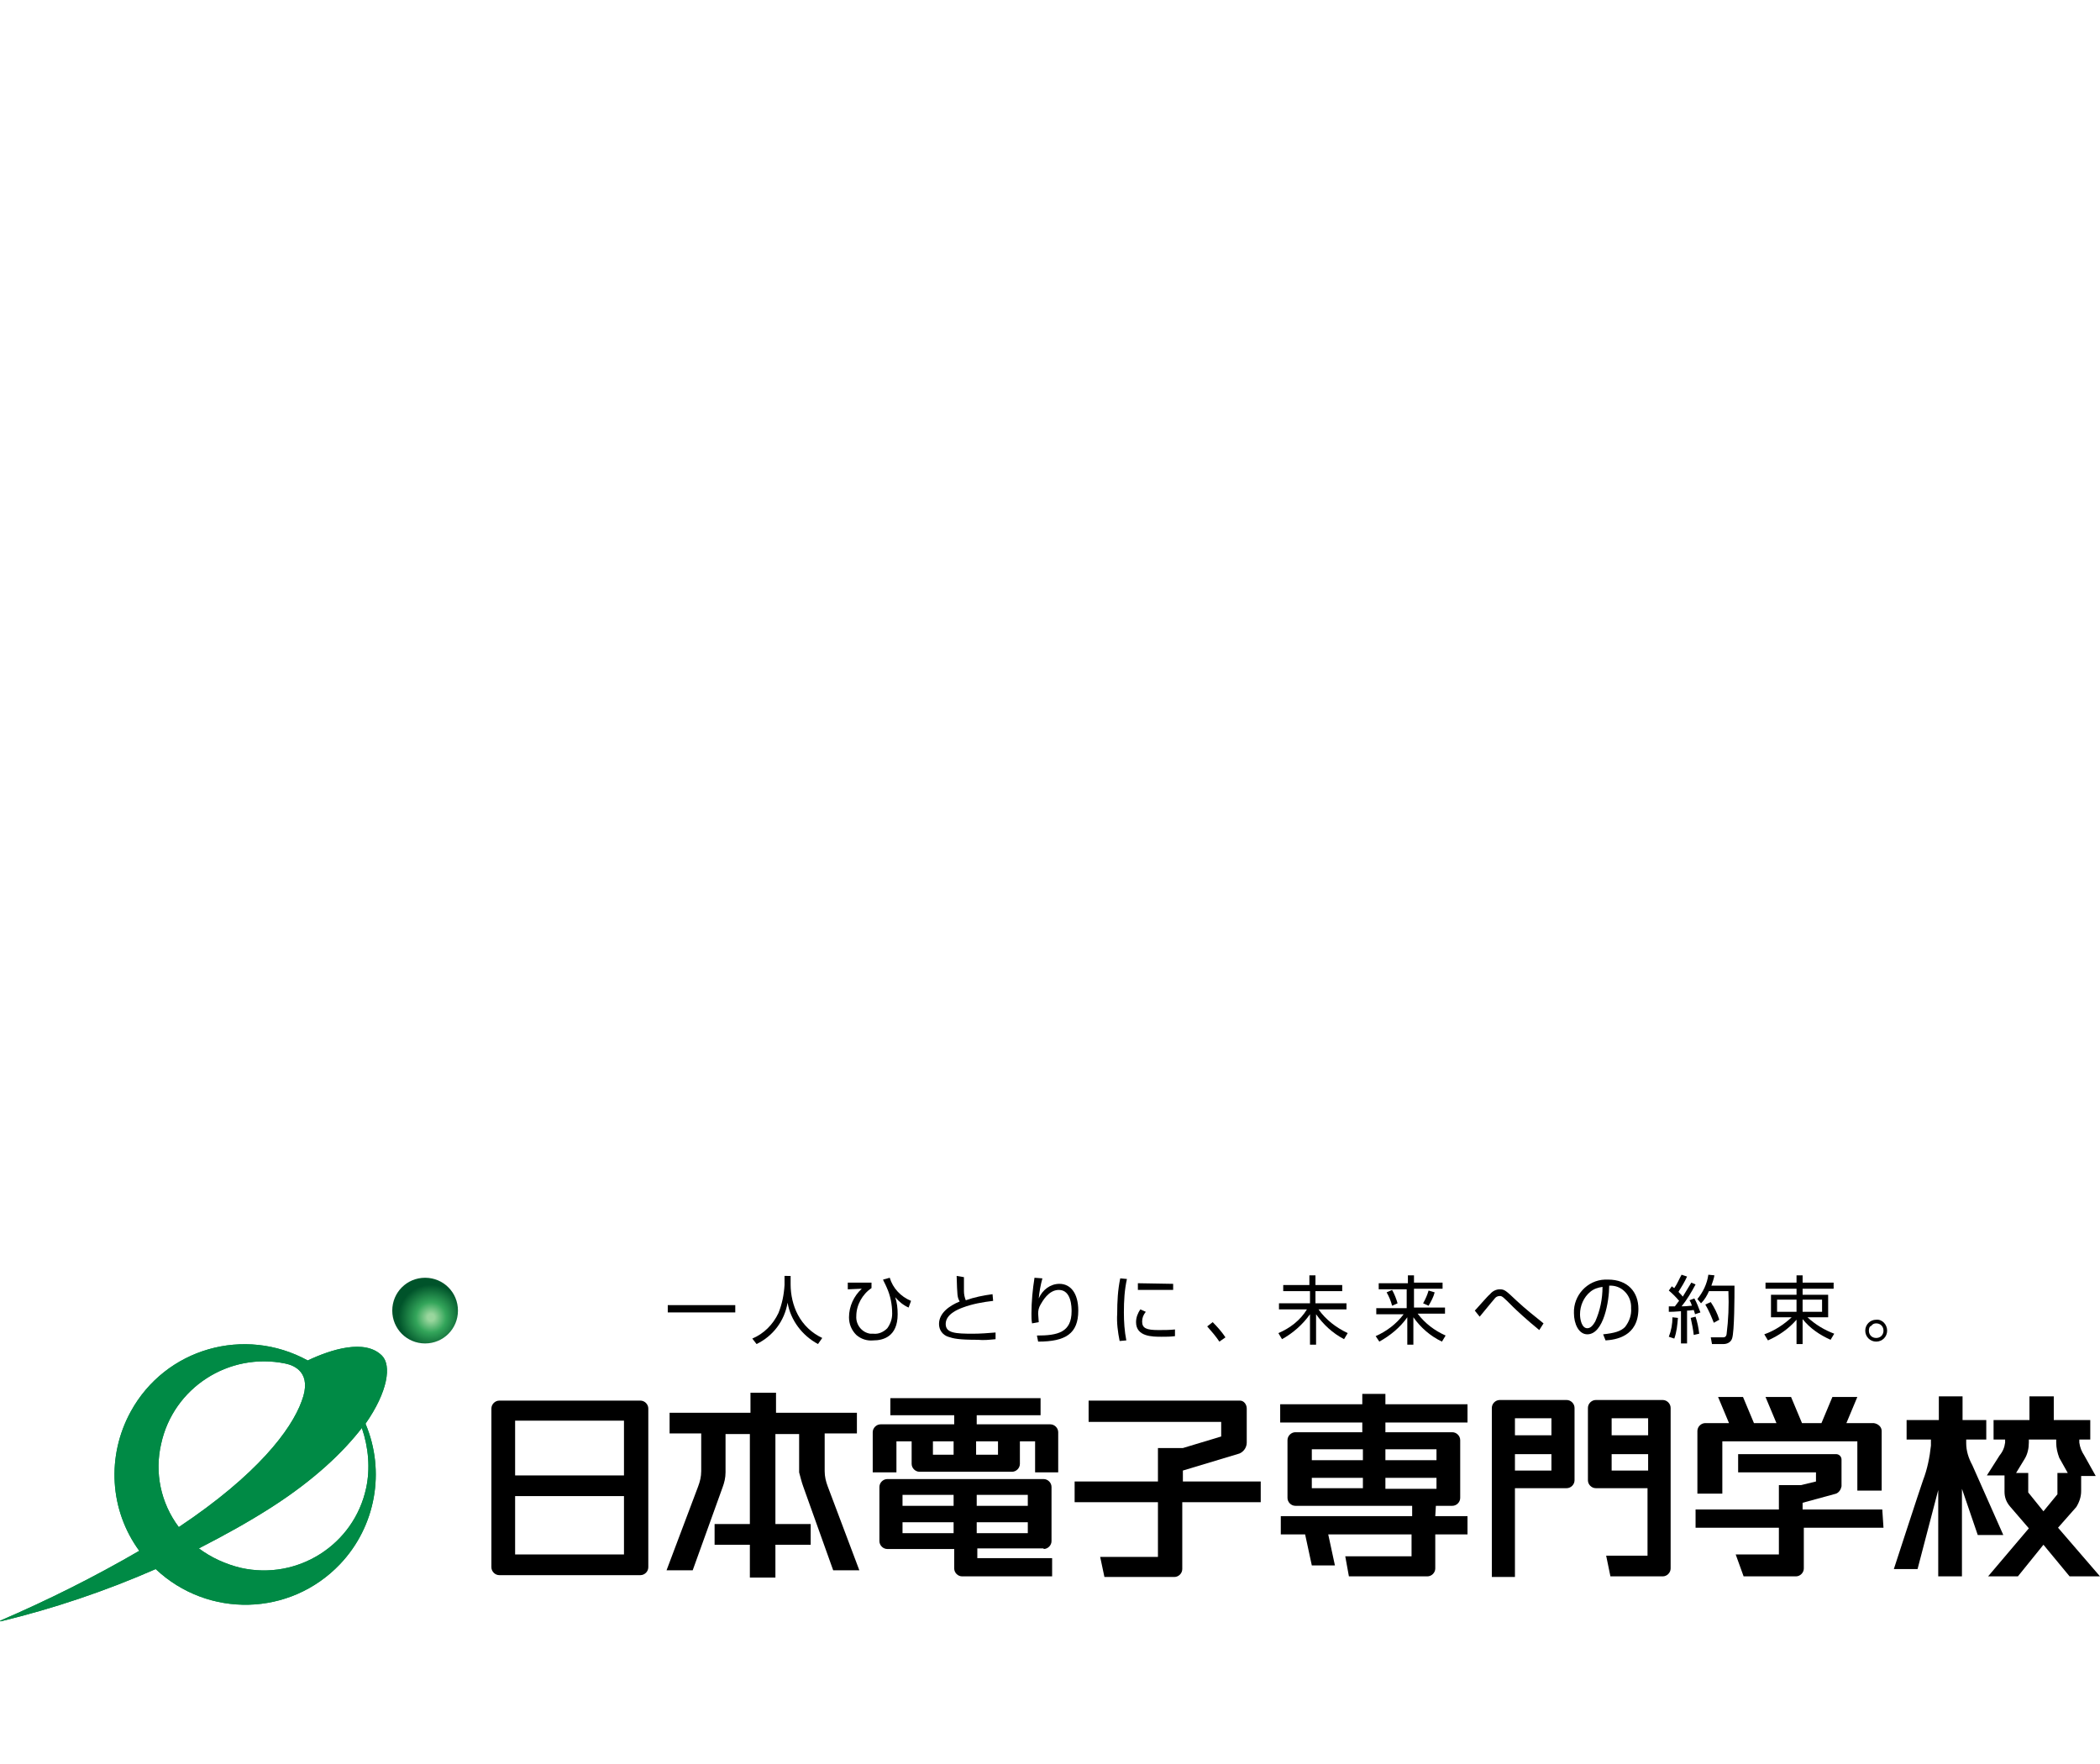 <?xml version="1.0" encoding="utf-8"?>
<!-- Generator: Adobe Illustrator 25.0.0, SVG Export Plug-In . SVG Version: 6.00 Build 0)  -->
<svg version="1.1" id="圖層_1" xmlns="http://www.w3.org/2000/svg" xmlns:xlink="http://www.w3.org/1999/xlink" x="0px" y="0px"
	 viewBox="0 0 345.3 290" style="enable-background:new 0 0 345.3 290;" xml:space="preserve">
<style type="text/css">
	.st0{fill:#008A45;}
	.st1{clip-path:url(#SVGID_2_);}
	.st2{fill:url(#長方形_106_1_);}
	.st3{fill:none;}
</style>
<g id="グループ化_47" transform="translate(0 0)">
	<g id="グループ化_45" transform="translate(0 0)">
		<g id="グループ化_40">
			<path id="パス_179" d="M82.1,230.3c-0.7,0-1.3,0.6-1.3,1.3v26.1c0,0.7,0.6,1.3,1.3,1.3h23.2c0.7,0,1.3-0.6,1.3-1.3v-26.1
				c0-0.7-0.6-1.3-1.3-1.3L82.1,230.3z M102.6,255.6H84.7V246h17.9L102.6,255.6z M102.6,242.6H84.7v-9h17.9L102.6,242.6z"/>
			<path id="パス_180" d="M132.1,244.5l4.9,13.7h4.3l-5.2-13.8c-0.3-0.8-0.5-1.6-0.5-2.5v-6.2h5.3v-3.4h-13.3v-3.3h-4.2v3.3h-13.3
				v3.4h5.2v6.2c0,0.9-0.2,1.7-0.5,2.5l-5.2,13.8h4.3l4.9-13.6c0.3-0.8,0.5-1.6,0.5-2.5v-6.3h4v14.8h-5.8v3.4h5.8v5.4h4.2v-5.4h5.8
				v-3.4h-5.8v-14.8h3.9v6.3C131.6,242.8,131.8,243.7,132.1,244.5L132.1,244.5z"/>
			<path id="パス_181" d="M172.7,234.2h-12.1v-1.5h10.5v-2.8h-24.7v2.8h10.5v1.5h-12.1c-0.7,0-1.3,0.6-1.3,1.3l0,0v6.6h3.9V237
				h2.5v3.7c0,0.7,0.6,1.3,1.3,1.3h15.2c0.7,0,1.3-0.6,1.3-1.3V237h2.5v5.1h3.8v-6.6C174,234.8,173.4,234.2,172.7,234.2L172.7,234.2
				z M153.4,237h3.4v2.2h-3.4V237z M164.1,239.2h-3.6V237h3.6V239.2z"/>
			<path id="パス_182" d="M171.6,254.7c0.7,0,1.3-0.6,1.3-1.3v-8.9c0-0.7-0.6-1.3-1.3-1.3h-25.7c-0.7,0-1.3,0.6-1.3,1.3v8.9
				c0,0.7,0.6,1.3,1.3,1.3h11v3.2c0,0.7,0.6,1.3,1.3,1.3h14.8v-3h-12.3v-1.6H171.6z M160.6,245.8h8.4v1.8h-8.4V245.8z M160.6,250.3
				h8.4v1.8h-8.4V250.3z M148.4,245.8h8.4v1.8h-8.4V245.8z M148.4,252.1v-1.8h8.4v1.8H148.4z"/>
			<path id="パス_183" d="M207.4,243.6h-12.9v-1.8l9.3-2.8c0.7-0.3,1.2-1,1.2-1.8v-5.6c0-0.7-0.5-1.3-1.1-1.3c0,0-0.1,0-0.1,0H179
				v3.5h21.8v2.4l-6.3,1.9h-4.1v5.5h-13.7v3.4h13.7v9l-9.5,0l0.7,3.3h11.5c0.7,0,1.3-0.6,1.3-1.3v-11h12.9V243.6z"/>
			<path id="パス_184" d="M236.1,247.6h2.7c0.7,0,1.3-0.6,1.3-1.3v-9.5c0-0.7-0.6-1.3-1.3-1.3h-11v-1.6h13.5v-3h-13.5v-1.7H224
				v1.7h-13.5v3H224v1.6h-11c-0.7,0-1.3,0.6-1.3,1.3v9.5c0,0.7,0.6,1.3,1.3,1.3h19.2v1.7h-21.6v3h4l1.1,5.1h3.8l-1.1-5.1h13.7v3.6
				h-10.9l0.6,3.3h12.9c0.7,0,1.3-0.6,1.3-1.3v-5.6h5.3v-3h-5.3L236.1,247.6z M224.1,244.7h-8.4V243h8.4V244.7z M224.1,240.1h-8.4
				v-1.8h8.4V240.1z M227.8,238.3h8.4v1.8h-8.4V238.3z M227.8,243h8.4v1.8h-8.4V243z"/>
			<path id="パス_185" d="M249.1,259.2v-14.5h8.5c0.7,0,1.3-0.6,1.3-1.3v-11.9c0-0.7-0.6-1.3-1.3-1.3h-11c-0.7,0-1.3,0.6-1.3,1.3
				v27.8H249.1z M255.1,241.8h-6v-2.7h6V241.8z M255.1,236h-6v-2.8h6V236z"/>
			<path id="パス_186" d="M264.8,259.2h8.6c0.7,0,1.3-0.6,1.3-1.3c0,0,0,0,0,0v-26.4c0-0.7-0.6-1.3-1.3-1.3c0,0,0,0,0,0h-11
				c-0.7,0-1.3,0.6-1.3,1.3v11.9c0,0.7,0.6,1.3,1.3,1.3h8.5v11.1h-6.8L264.8,259.2z M271,241.8h-6v-2.7h6V241.8z M271,236h-6v-2.8h6
				V236z"/>
			<path id="パス_187" d="M309.5,248.2h-13.1v-1.1l5.5-1.5c0.5-0.2,0.8-0.7,0.9-1.2V240c0-0.5-0.4-0.9-0.9-0.9h-16.1v3h12.8v1.5
				l-2.5,0.6h-3.6v4h-13.7v3h13.7v4.4h-7.1l1.3,3.6h8.6c0.7,0,1.3-0.6,1.3-1.3v-6.7h13.1L309.5,248.2z"/>
			<path id="パス_188" d="M308.1,234h-4.5l1.8-4.3h-4.1l-1.8,4.3h-3.2l-1.8-4.3h-4.2l1.8,4.3h-3.7l-1.8-4.3h-4.1l1.8,4.3h-3.9
				c-0.7,0-1.3,0.6-1.3,1.3c0,0,0,0,0,0v10.3h4.1v-8.6h22.2v8.1h4v-9.8C309.4,234.6,308.8,234.1,308.1,234L308.1,234z"/>
			<path id="パス_189" d="M329.4,252.4l-5.1-11.5c-0.6-1.1-1-2.3-1-3.6v-0.6h3.3v-3.2h-3.9v-3.9h-3.9v3.9h-5.3v3.2h4v1
				c-0.2,1.9-0.6,3.9-1.3,5.7c-0.5,1.4-4.8,14.6-4.8,14.6h3.9l3.4-13v14.2h3.9v-14.4l2.6,7.6H329.4z"/>
			<path id="パス_190" d="M342.7,239.3c-0.4-0.6-0.7-1.3-0.8-2.1v-0.5h1.8v-3.2h-6v-3.9h-4v3.9h-5.9v3.2h1.9v0.5
				c-0.1,0.8-0.4,1.5-0.9,2.1l-2.1,3.3h2.9v2.7c0,0.9,0.3,1.7,0.9,2.4l3.1,3.6l-6.7,7.9h4.9l4.2-5.2l4.3,5.2h5l-6.9-8l3-3.4
				c0.5-0.8,0.8-1.7,0.8-2.6l0-2.5h2.4L342.7,239.3z M333.5,245.4v-3.2h-2l1.4-2.3c0.5-0.8,0.7-1.8,0.7-2.7v-0.5h4.5v0.5
				c0,0.9,0.2,1.7,0.5,2.5l1.4,2.5h-1.7v3.5l-2.3,2.8L333.5,245.4z"/>
		</g>
		<g id="グループ化_44">
			<path id="パス_191" class="st0" d="M62.8,222.9c-2.8-2.8-8.4-1-12.2,0.8c-10.4-5.7-23.4-2-29.1,8.4c-4,7.3-3.5,16.2,1.4,22.9
				c-7.4,4.3-15,8.1-22.9,11.5l0.1,0.1c8.7-2.1,17.3-5,25.5-8.6c8.6,8.1,22.1,7.8,30.3-0.8c5.9-6.2,7.5-15.3,4.2-23.1
				C63.8,228.8,64.4,224.5,62.8,222.9 M26.5,237.4c2-9.2,11.1-15.1,20.4-13.2c1.5,0.3,4.5,1.5,2.7,6.2c-1.7,4.7-7.3,12.1-20.2,20.7
				C26.4,247.1,25.4,242.1,26.5,237.4 M60.2,244.7c-2,9.3-11.3,15.2-20.6,13.1c-2.5-0.6-4.9-1.7-6.9-3.2c4.1-2.1,8.1-4.3,12-6.8
				c7-4.5,11.7-9,14.8-13C60.6,238,60.9,241.5,60.2,244.7"/>
			<g id="グループ化_43">
				<g>
					<defs>
						<path id="SVGID_1_" d="M75.3,215.5c0,3-2.4,5.4-5.4,5.4c-3,0-5.4-2.4-5.4-5.4c0-3,2.4-5.4,5.4-5.4
							C72.9,210.1,75.3,212.5,75.3,215.5C75.3,215.5,75.3,215.5,75.3,215.5z"/>
					</defs>
					<clipPath id="SVGID_2_">
						<use xlink:href="#SVGID_1_"  style="overflow:visible;"/>
					</clipPath>
					<g id="グループ化_42" class="st1">
						<g id="グループ化_41">
							
								<radialGradient id="長方形_106_1_" cx="-461.332" cy="655.729" r="0.5" gradientTransform="matrix(10.814 0 0 10.811 5059.723 -6872.501)" gradientUnits="userSpaceOnUse">
								<stop  offset="0" style="stop-color:#99D69D"/>
								<stop  offset="0.107" style="stop-color:#99D69D"/>
								<stop  offset="0.461" style="stop-color:#33A55A"/>
								<stop  offset="0.994" style="stop-color:#00532A"/>
								<stop  offset="1" style="stop-color:#00532A"/>
							</radialGradient>
							<rect id="長方形_106" x="64.5" y="210.1" class="st2" width="10.8" height="10.8"/>
							<path id="パス_192" class="st3" d="M64.5,215.5c0,3,2.4,5.4,5.4,5.4c3,0,5.4-2.4,5.4-5.4s-2.4-5.4-5.4-5.4
								c-1.4,0-2.8,0.6-3.8,1.6C65.1,212.7,64.5,214.1,64.5,215.5"/>
						</g>
					</g>
				</g>
				<path id="パス_194" class="st0" d="M62.8,222.9c-2.8-2.8-8.4-1-12.2,0.8c-10.4-5.7-23.4-2-29.1,8.4c-4,7.3-3.5,16.2,1.4,22.9
					c-7.4,4.3-15,8.1-22.9,11.5l0.1,0.1c8.7-2.1,17.3-5,25.5-8.6c8.6,8.1,22.1,7.8,30.3-0.8c5.9-6.2,7.5-15.3,4.2-23.1
					C63.8,228.8,64.4,224.5,62.8,222.9z M26.5,237.4c2-9.2,11.1-15.1,20.4-13.2c1.5,0.3,4.5,1.5,2.7,6.2
					c-1.7,4.7-7.3,12.1-20.2,20.7C26.4,247.1,25.4,242.1,26.5,237.4z M60.2,244.7c-2,9.3-11.2,15.2-20.6,13.1
					c-2.5-0.6-4.9-1.7-6.9-3.2c4.1-2.1,8.1-4.3,12-6.8c7-4.5,11.7-9,14.8-13C60.6,238,60.9,241.5,60.2,244.7L60.2,244.7z"/>
			</g>
		</g>
	</g>
	<g id="グループ化_46" transform="translate(0 0)">
		<path id="パス_195" d="M120.9,214.6v1.2h-11.1v-1.2H120.9z"/>
		<path id="パス_196" d="M130,209.7v1.5c0,1.7,0.4,3.5,1.2,5c0.9,1.7,2.3,3,4,3.8l-0.7,1c-2.6-1.4-4.5-3.9-5-6.8
			c-0.5,3-2.4,5.5-5.1,6.8l-0.7-0.9c1.9-0.8,3.4-2.3,4.3-4.2c0.6-1.5,0.9-3,1-4.6v-1.5H130z"/>
		<path id="パス_197" d="M143.3,210.8v1c-1.5,1-2.5,2.8-2.5,4.6c-0.1,1.4,0.9,2.7,2.3,2.9c0.2,0,0.3,0,0.5,0
			c0.9,0.1,1.7-0.3,2.3-0.9c0.5-0.7,0.8-1.5,0.8-2.4c0-1.5-0.3-3-0.9-4.3c-0.2-0.5-0.6-1.2-0.6-1.3l1.1-0.3c0.5,1.7,1.8,3.1,3.5,3.8
			l-0.4,1.1c-0.9-0.4-1.6-1-2.2-1.7c0.3,0.9,0.4,1.8,0.4,2.8c0,3.7-2.4,4.3-4,4.3c-1,0.1-2-0.2-2.8-0.9c-0.8-0.8-1.2-1.8-1.2-2.9
			c0-1.8,0.8-3.5,2.1-4.7l-2.3,0.1v-1.1H143.3z"/>
		<path id="パス_198" d="M158.5,210c0,0.9,0,1.5,0,2.3c0,0.5,0.1,1,0.3,1.5c1.4-0.5,2.9-0.8,4.4-1l0.1,1.1c-1.7,0.2-3.4,0.5-5,1.1
			c-0.8,0.3-2.8,1.1-2.8,2.7c0,1.5,1.6,1.6,4.5,1.6c1.2,0,2.5-0.1,3.7-0.2l0,1.1c-1,0.1-2,0.2-2.9,0.1c-3.2,0-4-0.2-4.9-0.5
			c-0.9-0.3-1.5-1.1-1.5-2.1c0-1.8,1.7-3,3.4-3.7c-0.4-0.7-0.4-0.9-0.5-4.2L158.5,210z"/>
		<path id="パス_199" d="M171.4,210.2c-0.3,1.1-0.5,2.2-0.6,3.3c0.6-1.4,1.9-2.4,3.4-2.4c1.8,0,3.1,1.5,3.1,4.4
			c0,3.8-2.1,5.1-6.6,5.1l-0.2-1c3.4,0,5.7-0.5,5.7-4c0-0.6,0-3.5-2.1-3.5c-1.7,0-2.7,1.9-3,2.4c-0.3,0.5-0.4,1-0.4,1.5
			c0,0.1,0.1,1.3,0.1,1.4l-1.1,0.2c-0.1-0.5-0.1-1.1-0.1-1.6c0-2,0.2-4,0.5-5.9L171.4,210.2z"/>
		<path id="パス_200" d="M185.3,210.3c-0.4,1.8-0.5,3.6-0.5,5.5c0,1.5,0.1,3.1,0.4,4.6l-1.1,0.1c-0.3-1.5-0.5-3-0.4-4.5
			c0-2,0.1-3.9,0.5-5.8L185.3,210.3z M188.4,215.7c-0.4,0.5-0.6,1-0.6,1.6c0,1.1,0.7,1.4,2.7,1.4c0.9,0,1.8,0,2.7-0.1v1.1
			c-0.7,0.1-1.5,0.1-2.2,0.1c-1.5,0-4.2,0-4.2-2.4c0-0.8,0.3-1.5,0.7-2.1L188.4,215.7z M192.9,211.1v1h-5.8v-1.1L192.9,211.1z"/>
		<path id="パス_201" d="M200.5,220.6c-0.6-0.9-1.3-1.7-2-2.5l0.9-0.7c0.8,0.8,1.5,1.6,2.1,2.5L200.5,220.6z"/>
		<path id="パス_202" d="M215.3,211.3v-1.6h1v1.6h4.4v1h-4.4v2h5.1v1h-4.6c1.2,1.7,2.9,3,4.8,3.9l-0.6,1c-1.9-1-3.4-2.4-4.6-4.1v5
			h-1v-5c-1.2,1.7-2.8,3.1-4.6,4.1l-0.6-1c1.9-0.8,3.6-2.1,4.7-3.9h-4.6v-1h5.1v-2H211v-1H215.3z"/>
		<path id="パス_203" d="M231.5,210.9v-1.2h1v1.2h4.7v1h-4.7v3.1h5.1v1h-4.5c1.2,1.6,2.8,2.8,4.6,3.6l-0.6,1
			c-1.9-0.9-3.5-2.3-4.7-4v4.5h-1v-4.5c-1.2,1.7-2.8,3-4.6,4l-0.6-0.9c1.8-0.8,3.4-2,4.6-3.6h-4.5v-1h5v-3.1h-4.6v-1H231.5z
			 M228.9,214.7c-0.2-0.8-0.5-1.5-0.9-2.2l0.9-0.4c0.4,0.7,0.7,1.5,0.9,2.2L228.9,214.7z M234,214.3c0.4-0.7,0.7-1.4,0.9-2.1l1,0.3
			c-0.2,0.8-0.6,1.5-1,2.2L234,214.3z"/>
		<path id="パス_204" d="M253.1,218.7c-2.1-1.7-3.9-3.4-4.3-3.8c-1.7-1.7-1.8-1.8-2.2-1.8c-0.4,0-0.7,0.2-0.9,0.5
			c-0.2,0.2-0.4,0.5-2.4,2.9l-0.8-1c0.4-0.4,2.1-2.4,2.5-2.7c0.4-0.5,1-0.8,1.6-0.8c0.8,0,1,0.2,2.8,1.9c1.4,1.3,2.9,2.5,4.4,3.7
			L253.1,218.7z"/>
		<path id="パス_205" d="M263.6,219.4c1.9-0.2,2.9-0.5,3.6-1.2c0.7-0.9,1.1-2,1-3.1c0.1-1.9-1.3-3.6-3.2-3.7c-0.1,0-0.3,0-0.4,0
			c0,2.5-0.9,8-3.6,8c-1.4,0-2.2-1.7-2.2-3.5c-0.1-2.9,2.2-5.4,5.1-5.5c0.2,0,0.4,0,0.5,0c3.3,0,5,2.1,5,4.8c0,4.6-3.8,5.1-5.4,5.2
			L263.6,219.4z M261.5,212.4c-1.1,0.9-1.7,2.3-1.7,3.7c0,0.9,0.3,2.3,1.2,2.3c0.6,0,1-0.6,1.3-1.1c0.8-1.8,1.2-3.7,1.2-5.7
			C262.8,211.7,262.1,211.9,261.5,212.4L261.5,212.4z"/>
		<path id="パス_206" d="M278.8,211.2c-0.7,1.3-1.4,2.5-2.3,3.6c0.9,0,1.3-0.1,1.7-0.1c-0.1-0.3-0.2-0.6-0.4-0.9l0.8-0.3
			c0.4,0.7,0.7,1.5,1,2.3l-0.9,0.3c0-0.2-0.1-0.3-0.2-0.7c-0.7,0.1-0.9,0.1-1.1,0.1v5.4h-1v-5.3c-1.2,0.1-1.5,0.1-2,0.1l0-0.9
			c0.3,0,0.4,0,1,0c0.4-0.5,0.5-0.7,0.7-0.9c-0.5-0.6-1.1-1.2-1.7-1.7l0.5-0.7c0.1,0.1,0.2,0.2,0.4,0.3c0.5-0.7,0.8-1.5,1.2-2.2
			l0.9,0.3c-0.4,0.9-0.9,1.7-1.4,2.5c0,0.1,0.4,0.4,0.7,0.8c0.5-0.8,0.9-1.5,1.4-2.3L278.8,211.2z M274.4,219.8
			c0.4-1,0.6-2.1,0.6-3.2l0.9,0.1c-0.1,1.2-0.2,2.3-0.6,3.4L274.4,219.8z M278.5,219.5c-0.1-0.9-0.3-1.9-0.5-2.8l0.8-0.2
			c0.3,0.9,0.5,1.9,0.6,2.8L278.5,219.5z M279.1,213.6c0.9-1.1,1.6-2.5,1.8-4l1,0.1c-0.1,0.6-0.3,1.1-0.5,1.7h3.8
			c0,1.6,0,7.6-0.4,8.7c-0.2,0.6-0.8,0.9-1.4,0.9h-1.9l-0.2-1.1l1.9,0c0.3,0,0.6,0,0.7-0.5c0.3-2.4,0.4-4.7,0.3-7.1H281
			c-0.3,0.7-0.7,1.4-1.3,2L279.1,213.6z M281.8,217.5c-0.4-1-0.8-2-1.4-3l0.9-0.4c0.6,0.9,1.1,1.9,1.4,2.9L281.8,217.5z"/>
		<path id="パス_207" d="M301,220.3c-1.8-0.8-3.4-1.9-4.6-3.4v4.1h-1v-4c-1.3,1.5-2.9,2.6-4.7,3.4l-0.6-1c1.7-0.6,3.2-1.6,4.5-2.8
			h-3.4v-3.7h4.2v-1h-5.1v-1h5.1v-1.2h1v1.2h5.1v1h-5.1v1h4.2v3.7h-3.4c1.3,1.2,2.8,2.1,4.4,2.7L301,220.3z M295.4,213.7h-3.2v2h3.2
			V213.7z M299.6,213.7h-3.2v2h3.2V213.7z"/>
		<path id="パス_208" d="M310.3,218.8c0,1-0.8,1.8-1.8,1.8c-1,0-1.8-0.8-1.8-1.8c0-1,0.8-1.8,1.8-1.8
			C309.5,216.9,310.3,217.8,310.3,218.8z M307.3,218.8c0,0.7,0.5,1.2,1.2,1.2s1.2-0.5,1.2-1.2s-0.5-1.2-1.2-1.2
			c-0.3,0-0.6,0.1-0.8,0.4C307.4,218.1,307.3,218.4,307.3,218.8z"/>
	</g>
</g>
</svg>
